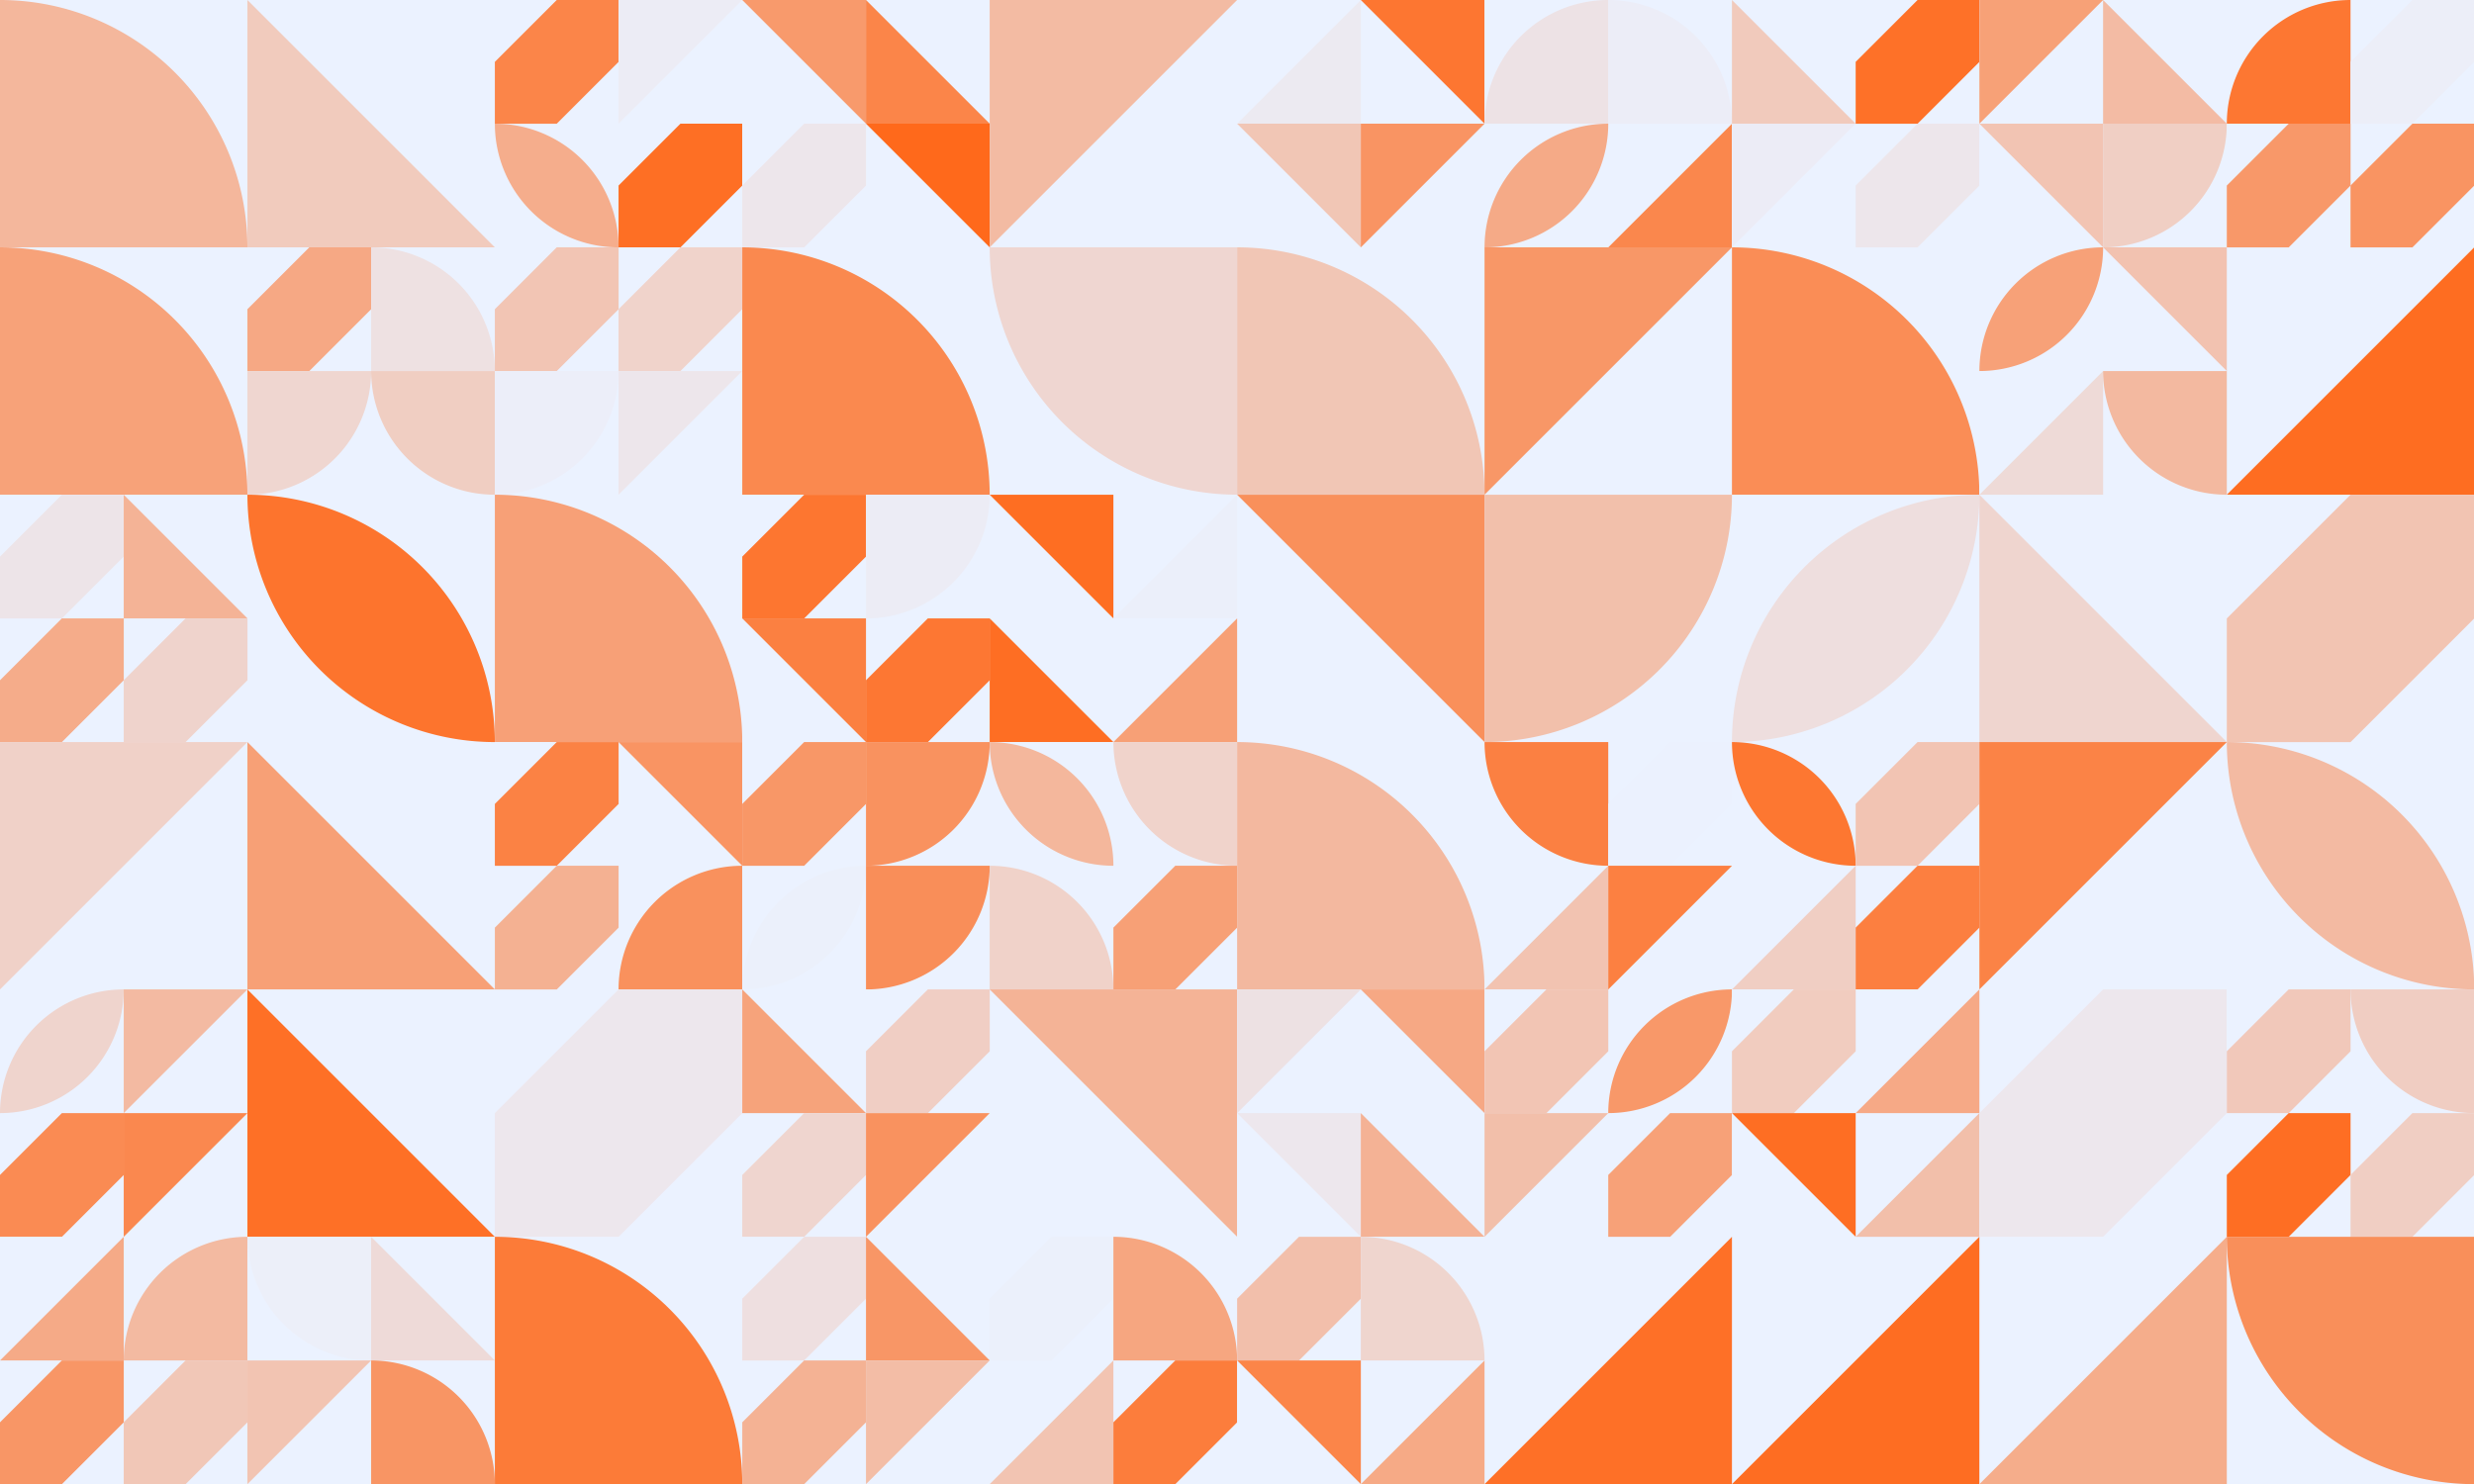 <?xml version="1.0" standalone="no"?><svg xmlns:xlink="http://www.w3.org/1999/xlink" xmlns="http://www.w3.org/2000/svg" viewBox="0 0 2000 1200.001" preserveAspectRatio="xMaxYMax slice"><rect x="0" y="0" width="2000" height="1200.001" fill="#333333" stroke="none"/><g transform="scale(2.804)"><rect x="0" y="0" width="713.333" height="428" fill="#ebf2ff"/><path d="M 0 0 A 71.33 71.33 0 0 1 71.33 71.33 L 0 71.33" fill="#f4b79c"/><polygon points="71.33,0 142.66,71.33 71.33,71.33" fill="#f1cbbd"/><rect x="142.667" y="0" width="71.333" height="71.333" fill="#ebf2ff"/><g transform="translate(142.67,0) scale(1.784) rotate(0)"><path d="M10 0H20V10L10 20H0V10L10 0Z" fill="#fb8549"/></g><polygon points="178.33,0 214,0 178.33,35.67" fill="#ececf5"/><path d="M 142.67 35.67 A 35.67 35.67 0 0 1  178.34 71.34 L 142.67 35.67 A 35.67 35.67 0 0 0 178.34 71.34" fill="#f5ad8c"/><g transform="translate(178.33,35.67) scale(1.784) rotate(0)"><path d="M10 0H20V10L10 20H0V10L10 0Z" fill="#fe6f24"/></g><rect x="214" y="0" width="71.333" height="71.333" fill="#ebf2ff"/><polygon points="214,0 249.67,0 249.67,35.67" fill="#f89a6c"/><polygon points="249.67,0 285.34,35.67 249.67,35.67" fill="#fb8549"/><g transform="translate(214,35.67) scale(1.784) rotate(0)"><path d="M10 0H20V10L10 20H0V10L10 0Z" fill="#ede6eb"/></g><polygon points="249.67,35.67 285.34,35.67 285.34,71.34" fill="#ff691b"/><polygon points="285.33,0 356.66,0 285.33,71.33" fill="#f3bba3"/><rect x="356.667" y="0" width="71.333" height="71.333" fill="#ebf2ff"/><polygon points="392.34,0 392.34,35.67 356.67,35.67" fill="#eceaf1"/><polygon points="392.33,0 428,0 428,35.67" fill="#fd7631"/><polygon points="356.67,35.67 392.34,35.67 392.34,71.34" fill="#f1c6b5"/><polygon points="392.33,35.67 428,35.67 392.33,71.34" fill="#f99463"/><rect x="428" y="0" width="71.333" height="71.333" fill="#ebf2ff"/><path d="M 428 35.67 A 35.67 35.67 0 0 1  463.67 0 L 463.67 35.67" fill="#ede2e5"/><path d="M 463.67 0 A 35.67 35.67 0 0 1 499.34 35.67 L 463.67 35.67" fill="#ecedf7"/><path d="M 428 71.34 A 35.67 35.67 0 0 1  463.67 35.67 L 428 71.34 A 35.67 35.67 0 0 0 463.67 35.67" fill="#f5aa87"/><polygon points="499.34,35.67 499.34,71.34 463.67,71.34" fill="#fa874d"/><rect x="499.333" y="0" width="71.333" height="71.333" fill="#ebf2ff"/><polygon points="499.33,0 535,35.67 499.33,35.67" fill="#f1cabc"/><g transform="translate(535,0) scale(1.784) rotate(0)"><path d="M10 0H20V10L10 20H0V10L10 0Z" fill="#fe7128"/></g><polygon points="499.33,35.67 535,35.67 499.33,71.34" fill="#ececf6"/><g transform="translate(535,35.67) scale(1.784) rotate(0)"><path d="M10 0H20V10L10 20H0V10L10 0Z" fill="#ede6eb"/></g><rect x="570.667" y="0" width="71.333" height="71.333" fill="#ebf2ff"/><polygon points="570.67,0 606.34,0 570.67,35.67" fill="#f7a177"/><polygon points="606.33,0 642,35.67 606.33,35.67" fill="#f3bba4"/><polygon points="570.67,35.67 606.34,35.67 606.34,71.34" fill="#f2c4b3"/><path d="M 606.33 71.34 A 35.67 35.67 0 0 0 642 35.67 L 606.33 35.67" fill="#f0cfc4"/><rect x="642" y="0" width="71.333" height="71.333" fill="#ebf2ff"/><path d="M 642 35.67 A 35.67 35.67 0 0 1  677.67 0 L 677.67 35.67" fill="#fd7732"/><g transform="translate(677.67,0) scale(1.784) rotate(0)"><path d="M10 0H20V10L10 20H0V10L10 0Z" fill="#eceef8"/></g><g transform="translate(642,35.67) scale(1.784) rotate(0)"><path d="M10 0H20V10L10 20H0V10L10 0Z" fill="#f89869"/></g><g transform="translate(677.67,35.67) scale(1.784) rotate(0)"><path d="M10 0H20V10L10 20H0V10L10 0Z" fill="#f99462"/></g><path d="M 0 71.33 A 71.33 71.33 0 0 1 71.33 142.66 L 0 142.66" fill="#f7a279"/><rect x="71.333" y="71.333" width="71.333" height="71.333" fill="#ebf2ff"/><g transform="translate(71.33,71.33) scale(1.784) rotate(0)"><path d="M10 0H20V10L10 20H0V10L10 0Z" fill="#f6a884"/></g><path d="M 107 71.33 A 35.67 35.67 0 0 1 142.67 107 L 107 107" fill="#eee1e2"/><path d="M 71.33 142.67 A 35.67 35.67 0 0 0 107 107 L 71.33 107" fill="#efd6d0"/><path d="M 107 107 A 35.67 35.67 0 0 0 142.67 142.67 L 142.67 107" fill="#f0cec2"/><rect x="142.667" y="71.333" width="71.333" height="71.333" fill="#ebf2ff"/><g transform="translate(142.67,71.33) scale(1.784) rotate(0)"><path d="M10 0H20V10L10 20H0V10L10 0Z" fill="#f2c5b4"/></g><g transform="translate(178.33,71.33) scale(1.784) rotate(0)"><path d="M10 0H20V10L10 20H0V10L10 0Z" fill="#f0d3cb"/></g><path d="M 142.67 142.67 A 35.67 35.67 0 0 0 178.34 107 L 142.67 107" fill="#eceef9"/><polygon points="178.33,107 214,107 178.33,142.67" fill="#ede6eb"/><path d="M 214 71.33 A 71.33 71.33 0 0 1 285.33 142.66 L 214 142.66" fill="#fa894f"/><path d="M 285.33 71.33 A 71.33 71.33 0 0 0 356.66 142.66 L 356.66 71.33" fill="#efd6d1"/><path d="M 356.67 71.33 A 71.33 71.33 0 0 1 428 142.66 L 356.67 142.66" fill="#f1c6b5"/><polygon points="428,71.33 499.33,71.33 428,142.66" fill="#f89767"/><path d="M 499.33 71.33 A 71.33 71.33 0 0 1 570.66 142.66 L 499.33 142.66" fill="#fa8d56"/><rect x="570.667" y="71.333" width="71.333" height="71.333" fill="#ebf2ff"/><path d="M 570.67 107 A 35.67 35.67 0 0 1  606.34 71.33 L 570.67 107 A 35.67 35.67 0 0 0 606.34 71.33" fill="#f7a178"/><polygon points="606.33,71.33 642,71.33 642,107" fill="#f2c2b0"/><polygon points="606.34,107 606.34,142.67 570.67,142.67" fill="#eedad7"/><path d="M 606.33 107 A 35.67 35.67 0 0 0 642 142.67 L 642 107" fill="#f3b9a0"/><polygon points="713.33,71.33 713.33,142.66 642,142.66" fill="#fe6d21"/><rect x="0" y="142.667" width="71.333" height="71.333" fill="#ebf2ff"/><g transform="translate(0,142.67) scale(1.784) rotate(0)"><path d="M10 0H20V10L10 20H0V10L10 0Z" fill="#ede4e8"/></g><polygon points="35.67,142.67 71.34,178.34 35.67,178.34" fill="#f4b396"/><g transform="translate(0,178.33) scale(1.784) rotate(0)"><path d="M10 0H20V10L10 20H0V10L10 0Z" fill="#f5ac8a"/></g><g transform="translate(35.67,178.33) scale(1.784) rotate(0)"><path d="M10 0H20V10L10 20H0V10L10 0Z" fill="#efd3cc"/></g><path d="M 71.33 142.67 A 71.33 71.33 0 0 1  142.66 214 L 71.33 142.67 A 71.33 71.33 0 0 0 142.66 214" fill="#fd742d"/><path d="M 142.67 142.67 A 71.33 71.33 0 0 1 214 214 L 142.67 214" fill="#f7a077"/><rect x="214" y="142.667" width="71.333" height="71.333" fill="#ebf2ff"/><g transform="translate(214,142.67) scale(1.784) rotate(0)"><path d="M10 0H20V10L10 20H0V10L10 0Z" fill="#fd7630"/></g><path d="M 249.67 178.34 A 35.67 35.67 0 0 0 285.34 142.67 L 249.67 142.67" fill="#ececf5"/><polygon points="214,178.33 249.67,178.33 249.67,214" fill="#fb8041"/><g transform="translate(249.67,178.33) scale(1.784) rotate(0)"><path d="M10 0H20V10L10 20H0V10L10 0Z" fill="#fd7733"/></g><rect x="285.333" y="142.667" width="71.333" height="71.333" fill="#ebf2ff"/><polygon points="285.33,142.67 321,142.67 321,178.34" fill="#fe6e22"/><polygon points="356.67,142.67 356.67,178.34 321,178.34" fill="#ebeffa"/><polygon points="285.33,178.33 321,214 285.33,214" fill="#fe6e23"/><polygon points="356.67,178.33 356.67,214 321,214" fill="#f7a076"/><polygon points="356.67,142.67 428,142.67 428,214" fill="#f9905b"/><path d="M 428 214 A 71.33 71.33 0 0 0 499.33 142.67 L 428 142.67" fill="#f2c0ab"/><path d="M 499.33 214 A 71.33 71.33 0 0 1  570.66 142.67 L 499.33 214 A 71.33 71.33 0 0 0 570.66 142.67" fill="#eedede"/><polygon points="570.67,142.67 642,214 570.67,214" fill="#efd5cf"/><g transform="translate(642,142.67) scale(3.567) rotate(0)"><path d="M10 0H20V10L10 20H0V10L10 0Z" fill="#f2c4b2"/></g><polygon points="0,214 71.33,214 0,285.33" fill="#f0d1c8"/><polygon points="71.33,214 142.66,285.33 71.33,285.33" fill="#f7a076"/><rect x="142.667" y="214" width="71.333" height="71.333" fill="#ebf2ff"/><g transform="translate(142.67,214) scale(1.784) rotate(0)"><path d="M10 0H20V10L10 20H0V10L10 0Z" fill="#fb8244"/></g><polygon points="178.33,214 214,214 214,249.67" fill="#f99463"/><g transform="translate(142.67,249.67) scale(1.784) rotate(0)"><path d="M10 0H20V10L10 20H0V10L10 0Z" fill="#f4b192"/></g><path d="M 178.33 285.34 A 35.67 35.67 0 0 1  214 249.67 L 214 285.34" fill="#f9915d"/><rect x="214" y="214" width="71.333" height="71.333" fill="#ebf2ff"/><g transform="translate(214,214) scale(1.784) rotate(0)"><path d="M10 0H20V10L10 20H0V10L10 0Z" fill="#f89767"/></g><path d="M 249.67 249.67 A 35.67 35.67 0 0 0 285.34 214 L 249.67 214" fill="#f9925f"/><path d="M 214 285.34 A 35.67 35.67 0 0 1  249.67 249.67 L 214 285.34 A 35.67 35.67 0 0 0 249.67 249.67" fill="#ebf0fb"/><path d="M 249.67 285.34 A 35.67 35.67 0 0 0 285.34 249.67 L 249.67 249.67" fill="#f98e59"/><rect x="285.333" y="214" width="71.333" height="71.333" fill="#ebf2ff"/><path d="M 285.33 214 A 35.67 35.67 0 0 1  321 249.67 L 285.33 214 A 35.67 35.67 0 0 0 321 249.67" fill="#f4b79c"/><path d="M 321 214 A 35.67 35.67 0 0 0 356.67 249.67 L 356.67 214" fill="#f0d3cb"/><path d="M 285.33 249.67 A 35.67 35.67 0 0 1 321 285.34 L 285.33 285.34" fill="#f0d2c9"/><g transform="translate(321,249.67) scale(1.784) rotate(0)"><path d="M10 0H20V10L10 20H0V10L10 0Z" fill="#f7a076"/></g><path d="M 356.67 214 A 71.33 71.33 0 0 1 428 285.33 L 356.67 285.33" fill="#f3b89f"/><rect x="428" y="214" width="71.333" height="71.333" fill="#ebf2ff"/><path d="M 428 214 A 35.67 35.67 0 0 0 463.67 249.67 L 463.67 214" fill="#fb8042"/><g transform="translate(463.67,214) scale(1.784) rotate(0)"><path d="M10 0H20V10L10 20H0V10L10 0Z" fill="#ebf1fe"/></g><polygon points="463.67,249.67 463.67,285.34 428,285.34" fill="#f2c3b1"/><polygon points="463.67,249.67 499.34,249.67 463.67,285.34" fill="#fc8041"/><rect x="499.333" y="214" width="71.333" height="71.333" fill="#ebf2ff"/><path d="M 499.33 214 A 35.67 35.67 0 0 1  535 249.67 L 499.33 214 A 35.67 35.67 0 0 0 535 249.67" fill="#fd7731"/><g transform="translate(535,214) scale(1.784) rotate(0)"><path d="M10 0H20V10L10 20H0V10L10 0Z" fill="#f2c4b3"/></g><polygon points="535,249.67 535,285.34 499.33,285.34" fill="#f0cec3"/><g transform="translate(535,249.67) scale(1.784) rotate(0)"><path d="M10 0H20V10L10 20H0V10L10 0Z" fill="#fc7f40"/></g><polygon points="570.67,214 642,214 570.67,285.33" fill="#fb8346"/><path d="M 642 214 A 71.33 71.33 0 0 1  713.33 285.33 L 642 214 A 71.33 71.33 0 0 0 713.33 285.33" fill="#f3baa2"/><rect x="0" y="285.333" width="71.333" height="71.333" fill="#ebf2ff"/><path d="M 0 321 A 35.67 35.67 0 0 1  35.67 285.33 L 0 321 A 35.67 35.67 0 0 0 35.67 285.33" fill="#efd4cd"/><polygon points="35.67,285.33 71.34,285.33 35.67,321" fill="#f3baa2"/><g transform="translate(0,321) scale(1.784) rotate(0)"><path d="M10 0H20V10L10 20H0V10L10 0Z" fill="#fa8b53"/></g><polygon points="35.67,321 71.34,321 35.67,356.67" fill="#fa884f"/><polygon points="71.33,285.33 142.66,356.66 71.33,356.66" fill="#fe7026"/><g transform="translate(142.67,285.33) scale(3.567) rotate(0)"><path d="M10 0H20V10L10 20H0V10L10 0Z" fill="#ede7ed"/></g><rect x="214" y="285.333" width="71.333" height="71.333" fill="#ebf2ff"/><polygon points="214,285.33 249.67,321 214,321" fill="#f6a37b"/><g transform="translate(249.67,285.33) scale(1.784) rotate(0)"><path d="M10 0H20V10L10 20H0V10L10 0Z" fill="#f0cec4"/></g><g transform="translate(214,321) scale(1.784) rotate(0)"><path d="M10 0H20V10L10 20H0V10L10 0Z" fill="#efd5cf"/></g><polygon points="249.67,321 285.34,321 249.67,356.67" fill="#f9925f"/><polygon points="285.33,285.33 356.66,285.33 356.66,356.66" fill="#f4b396"/><rect x="356.667" y="285.333" width="71.333" height="71.333" fill="#ebf2ff"/><polygon points="356.67,285.33 392.34,285.33 356.67,321" fill="#ede1e3"/><polygon points="392.33,285.33 428,285.33 428,321" fill="#f6a884"/><polygon points="356.67,321 392.34,321 392.34,356.67" fill="#ede7ed"/><polygon points="392.33,321 428,356.67 392.33,356.67" fill="#f4b295"/><rect x="428" y="285.333" width="71.333" height="71.333" fill="#ebf2ff"/><g transform="translate(428,285.33) scale(1.784) rotate(0)"><path d="M10 0H20V10L10 20H0V10L10 0Z" fill="#f2c5b4"/></g><path d="M 463.67 321 A 35.67 35.67 0 0 1  499.34 285.33 L 463.67 321 A 35.67 35.67 0 0 0 499.34 285.33" fill="#f89869"/><polygon points="428,321 463.67,321 428,356.67" fill="#f2bfaa"/><g transform="translate(463.67,321) scale(1.784) rotate(0)"><path d="M10 0H20V10L10 20H0V10L10 0Z" fill="#f7a178"/></g><rect x="499.333" y="285.333" width="71.333" height="71.333" fill="#ebf2ff"/><g transform="translate(499.33,285.33) scale(1.784) rotate(0)"><path d="M10 0H20V10L10 20H0V10L10 0Z" fill="#f1ccbf"/></g><polygon points="570.67,285.33 570.67,321 535,321" fill="#f6a986"/><polygon points="499.33,321 535,321 535,356.67" fill="#fe6e23"/><polygon points="570.67,321 570.67,356.67 535,356.67" fill="#f2bfaa"/><g transform="translate(570.67,285.33) scale(3.567) rotate(0)"><path d="M10 0H20V10L10 20H0V10L10 0Z" fill="#ede7ed"/></g><rect x="642" y="285.333" width="71.333" height="71.333" fill="#ebf2ff"/><g transform="translate(642,285.33) scale(1.784) rotate(0)"><path d="M10 0H20V10L10 20H0V10L10 0Z" fill="#f1c8ba"/></g><path d="M 677.67 285.33 A 35.67 35.67 0 0 0 713.34 321 L 713.34 285.33" fill="#f0cdc2"/><g transform="translate(642,321) scale(1.784) rotate(0)"><path d="M10 0H20V10L10 20H0V10L10 0Z" fill="#fe6e23"/></g><g transform="translate(677.67,321) scale(1.784) rotate(0)"><path d="M10 0H20V10L10 20H0V10L10 0Z" fill="#f0cec3"/></g><rect x="0" y="356.667" width="71.333" height="71.333" fill="#ebf2ff"/><polygon points="35.67,356.67 35.67,392.34 0,392.34" fill="#f5aa87"/><path d="M 35.67 392.34 A 35.67 35.67 0 0 1  71.34 356.67 L 71.34 392.34" fill="#f3baa1"/><g transform="translate(0,392.33) scale(1.784) rotate(0)"><path d="M10 0H20V10L10 20H0V10L10 0Z" fill="#f89666"/></g><g transform="translate(35.67,392.33) scale(1.784) rotate(0)"><path d="M10 0H20V10L10 20H0V10L10 0Z" fill="#f1c7b7"/></g><rect x="71.333" y="356.667" width="71.333" height="71.333" fill="#ebf2ff"/><path d="M 71.33 356.67 A 35.67 35.67 0 0 0 107 392.34 L 107 356.67" fill="#eceff9"/><polygon points="107,356.67 142.67,392.34 107,392.34" fill="#eedad8"/><polygon points="71.33,392.33 107,392.33 71.33,428" fill="#f2c4b2"/><path d="M 107 392.33 A 35.67 35.67 0 0 1 142.67 428 L 107 428" fill="#f89564"/><path d="M 142.67 356.67 A 71.33 71.33 0 0 1 214 428 L 142.67 428" fill="#fc7b38"/><rect x="214" y="356.667" width="71.333" height="71.333" fill="#ebf2ff"/><g transform="translate(214,356.67) scale(1.784) rotate(0)"><path d="M10 0H20V10L10 20H0V10L10 0Z" fill="#eedfe0"/></g><polygon points="249.67,356.67 285.34,392.34 249.67,392.34" fill="#f89666"/><g transform="translate(214,392.33) scale(1.784) rotate(0)"><path d="M10 0H20V10L10 20H0V10L10 0Z" fill="#f4b294"/></g><polygon points="249.67,392.33 285.34,392.33 249.67,428" fill="#f3bda6"/><rect x="285.333" y="356.667" width="71.333" height="71.333" fill="#ebf2ff"/><g transform="translate(285.33,356.67) scale(1.784) rotate(0)"><path d="M10 0H20V10L10 20H0V10L10 0Z" fill="#ebf0fb"/></g><path d="M 321 356.67 A 35.67 35.67 0 0 1 356.67 392.34 L 321 392.34" fill="#f6a680"/><polygon points="321,392.33 321,428 285.33,428" fill="#f2c4b2"/><g transform="translate(321,392.33) scale(1.784) rotate(0)"><path d="M10 0H20V10L10 20H0V10L10 0Z" fill="#fc7d3c"/></g><rect x="356.667" y="356.667" width="71.333" height="71.333" fill="#ebf2ff"/><g transform="translate(356.67,356.67) scale(1.784) rotate(0)"><path d="M10 0H20V10L10 20H0V10L10 0Z" fill="#f2bfab"/></g><path d="M 392.33 356.67 A 35.67 35.67 0 0 1 428 392.34 L 392.33 392.34" fill="#efd5ce"/><polygon points="356.67,392.33 392.34,392.33 392.34,428" fill="#fb8549"/><polygon points="428,392.33 428,428 392.33,428" fill="#f6aa86"/><polygon points="499.33,356.67 499.33,428 428,428" fill="#fe7027"/><polygon points="570.66,356.67 570.66,428 499.33,428" fill="#fe6d22"/><polygon points="642,356.67 642,428 570.67,428" fill="#f5ad8b"/><path d="M 642 356.67 A 71.33 71.33 0 0 0 713.33 428 L 713.33 356.67" fill="#f98f5a"/></g></svg>